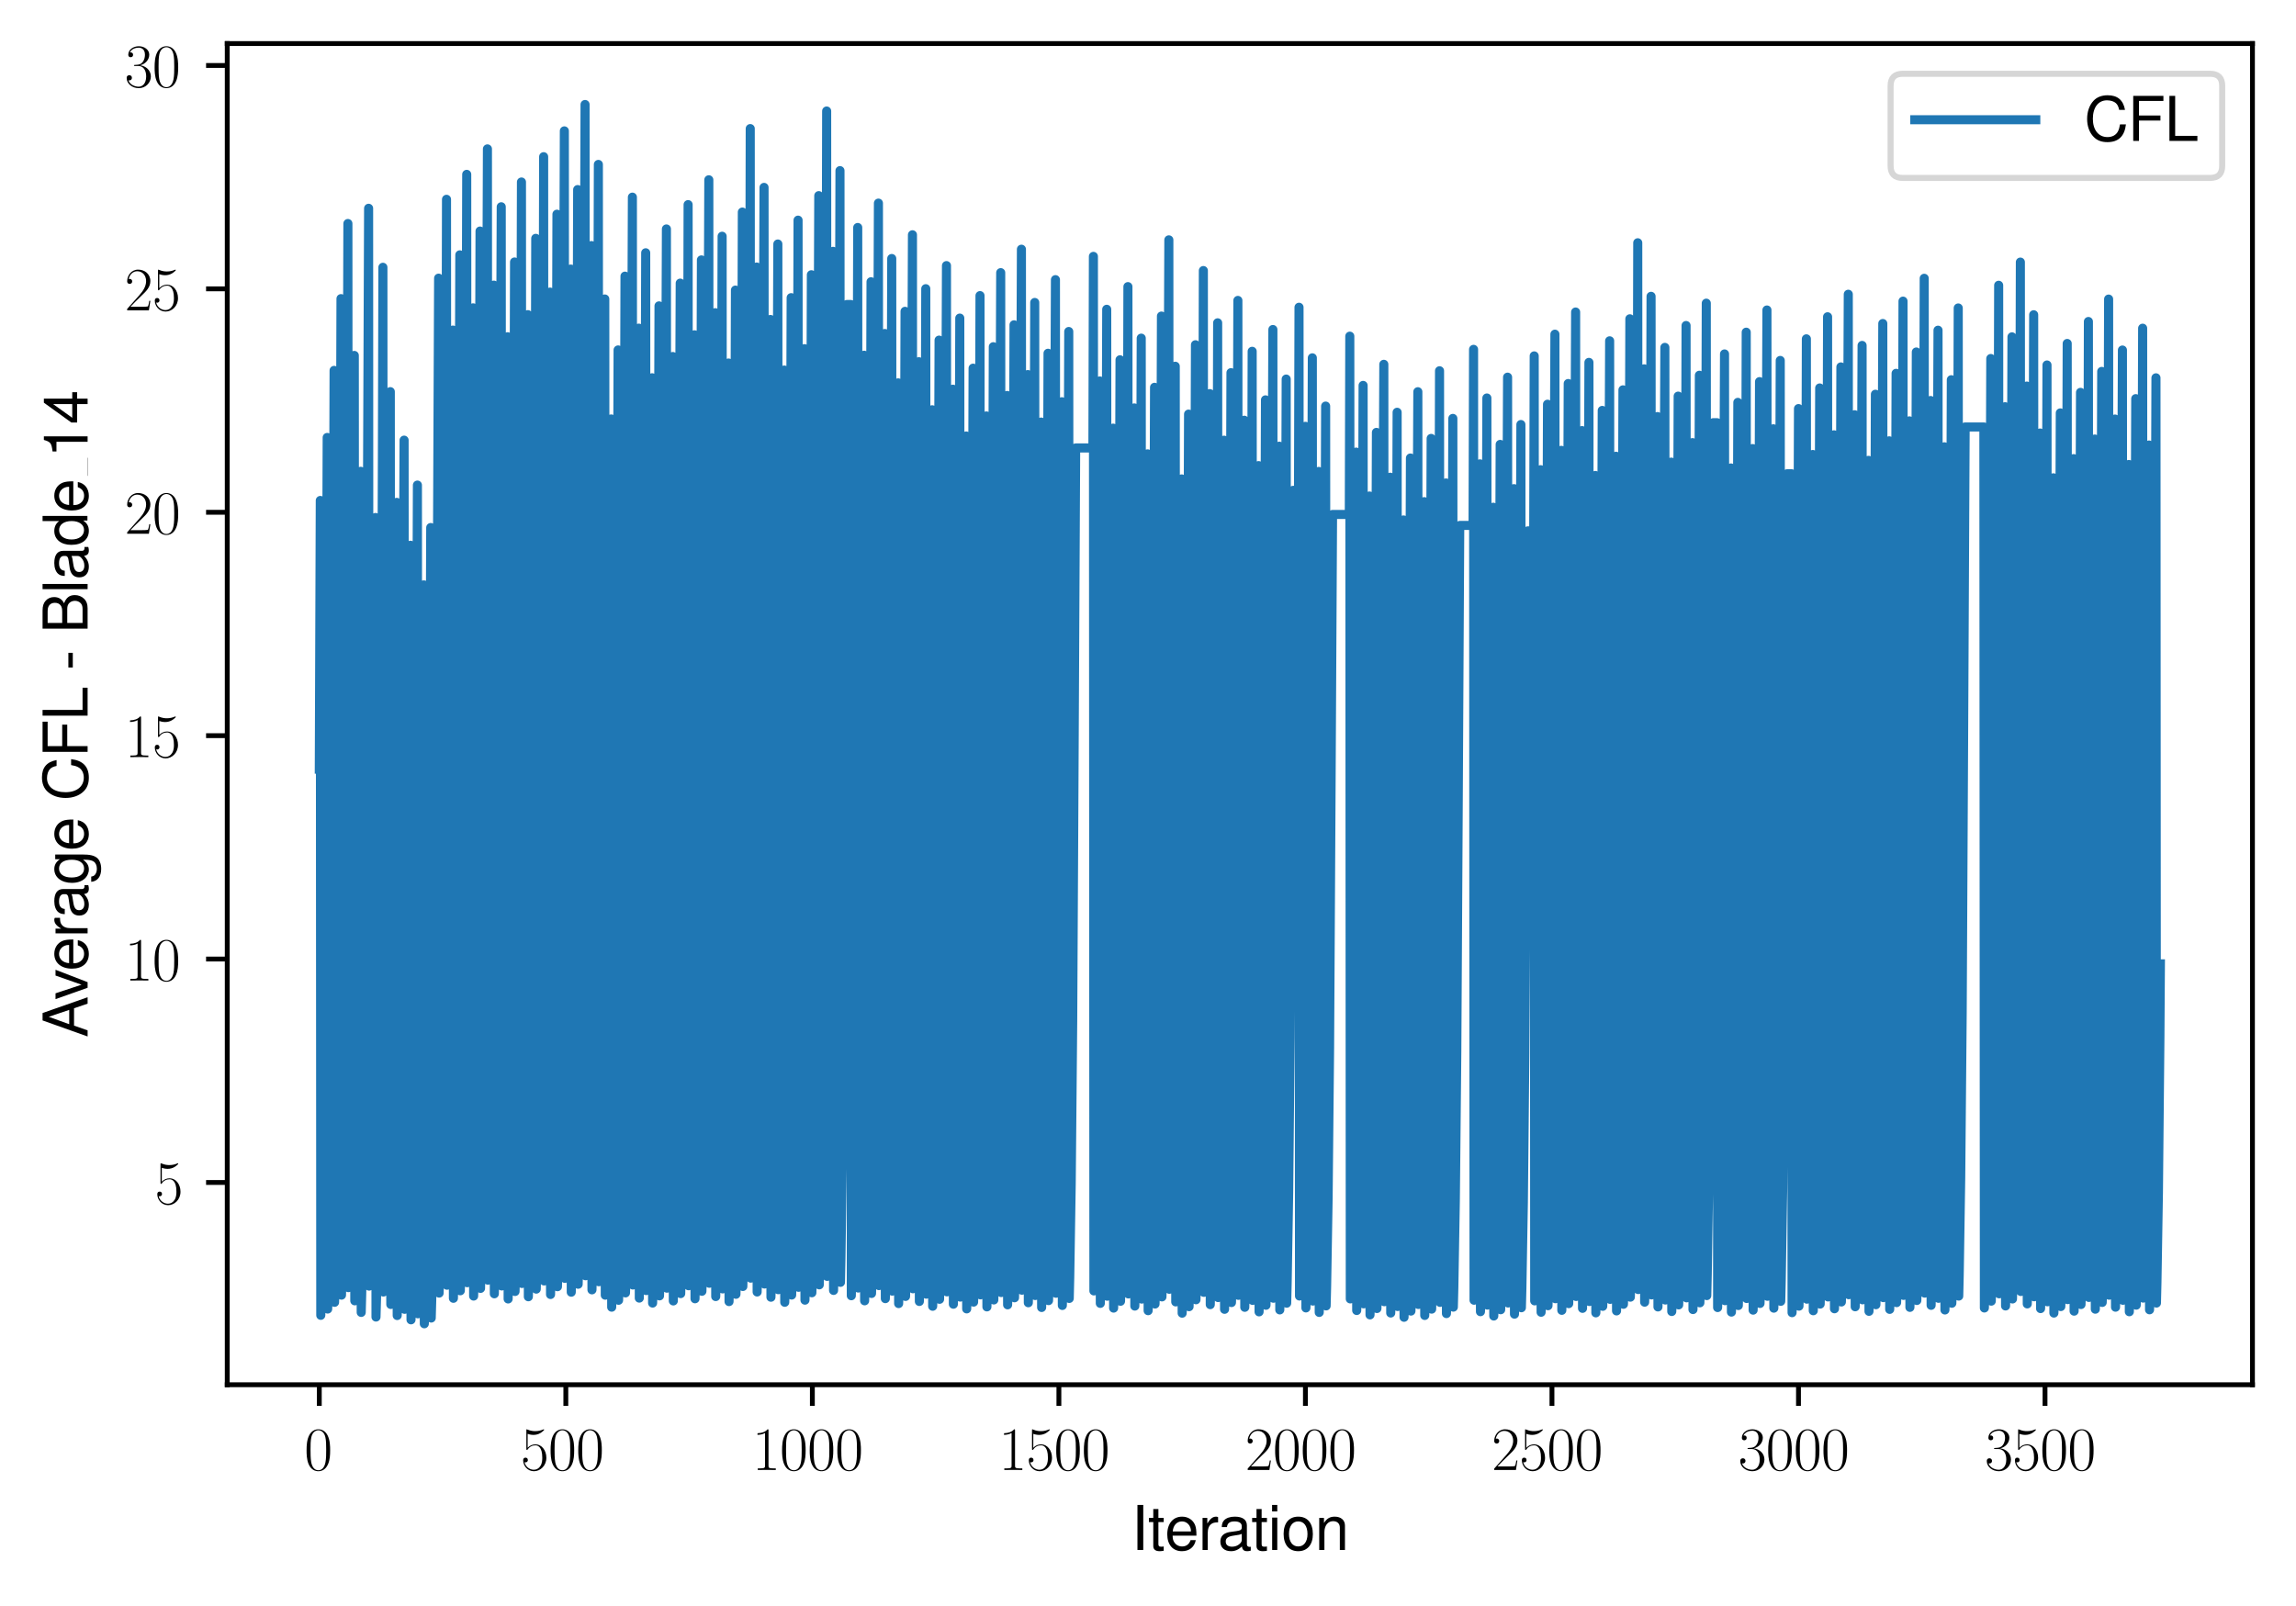 <?xml version="1.0" encoding="utf-8" standalone="no"?>
<!DOCTYPE svg PUBLIC "-//W3C//DTD SVG 1.1//EN"
  "http://www.w3.org/Graphics/SVG/1.1/DTD/svg11.dtd">
<svg xmlns:xlink="http://www.w3.org/1999/xlink" width="379.567pt" height="265.601pt" viewBox="0 0 379.567 265.601" xmlns="http://www.w3.org/2000/svg" version="1.1">
 <defs>
  <style type="text/css">*{stroke-linejoin: round; stroke-linecap: butt}</style>
 </defs>
 <g id="figure_1">
  <g id="patch_1">
   <path d="M 0 265.601 
L 379.567 265.601 
L 379.567 0 
L 0 0 
z
" style="fill: #ffffff"/>
  </g>
  <g id="axes_1">
   <g id="patch_2">
    <path d="M 37.567 228.96 
L 372.367 228.96 
L 372.367 7.2 
L 37.567 7.2 
z
" style="fill: #ffffff"/>
   </g>
   <g id="matplotlib.axis_1">
    <g id="xtick_1">
     <g id="line2d_1">
      <defs>
       <path id="mac9c55fefa" d="M 0 0 
L 0 3.5 
" style="stroke: #000000; stroke-width: 0.8"/>
      </defs>
      <g>
       <use xlink:href="#mac9c55fefa" x="52.786" y="228.96" style="stroke: #000000; stroke-width: 0.8"/>
      </g>
     </g>
     <g id="text_1">
      <!-- $\mathdefault{0}$ -->
      <g transform="translate(50.295 243.058) scale(0.1 -0.1)">
       <defs>
        <path id="CMR17-30" d="M 2688 2038 
C 2688 2430 2682 3099 2413 3613 
C 2176 4063 1798 4224 1466 4224 
C 1158 4224 768 4082 525 3620 
C 269 3137 243 2539 243 2038 
C 243 1671 250 1112 448 623 
C 723 -39 1216 -128 1466 -128 
C 1760 -128 2208 -7 2470 604 
C 2662 1048 2688 1568 2688 2038 
z
M 1466 -26 
C 1056 -26 813 328 723 816 
C 653 1196 653 1749 653 2109 
C 653 2604 653 3015 736 3407 
C 858 3954 1216 4121 1466 4121 
C 1728 4121 2067 3947 2189 3420 
C 2272 3054 2278 2623 2278 2109 
C 2278 1691 2278 1176 2202 797 
C 2067 96 1690 -26 1466 -26 
z
" transform="scale(0.016)"/>
       </defs>
       <use xlink:href="#CMR17-30" transform="scale(0.996)"/>
      </g>
     </g>
    </g>
    <g id="xtick_2">
     <g id="line2d_2">
      <g>
       <use xlink:href="#mac9c55fefa" x="93.541" y="228.96" style="stroke: #000000; stroke-width: 0.8"/>
      </g>
     </g>
     <g id="text_2">
      <!-- $\mathdefault{500}$ -->
      <g transform="translate(86.069 243.058) scale(0.1 -0.1)">
       <defs>
        <path id="CMR17-35" d="M 730 3750 
C 794 3724 1056 3641 1325 3641 
C 1920 3641 2246 3961 2432 4140 
C 2432 4191 2432 4224 2394 4224 
C 2387 4224 2374 4224 2323 4198 
C 2099 4102 1837 4032 1517 4032 
C 1325 4032 1037 4055 723 4191 
C 653 4224 640 4224 634 4224 
C 602 4224 595 4217 595 4090 
L 595 2231 
C 595 2113 595 2080 659 2080 
C 691 2080 704 2093 736 2139 
C 941 2435 1222 2560 1542 2560 
C 1766 2560 2246 2415 2246 1293 
C 2246 1087 2246 716 2054 422 
C 1894 159 1645 25 1370 25 
C 947 25 518 319 403 812 
C 429 806 480 793 506 793 
C 589 793 749 838 749 1036 
C 749 1209 627 1280 506 1280 
C 358 1280 262 1190 262 1011 
C 262 454 704 -128 1382 -128 
C 2042 -128 2669 441 2669 1267 
C 2669 2054 2170 2662 1549 2662 
C 1222 2662 947 2540 730 2304 
L 730 3750 
z
" transform="scale(0.016)"/>
       </defs>
       <use xlink:href="#CMR17-35" transform="scale(0.996)"/>
       <use xlink:href="#CMR17-30" transform="translate(45.69 0) scale(0.996)"/>
       <use xlink:href="#CMR17-30" transform="translate(91.381 0) scale(0.996)"/>
      </g>
     </g>
    </g>
    <g id="xtick_3">
     <g id="line2d_3">
      <g>
       <use xlink:href="#mac9c55fefa" x="134.297" y="228.96" style="stroke: #000000; stroke-width: 0.8"/>
      </g>
     </g>
     <g id="text_3">
      <!-- $\mathdefault{1000}$ -->
      <g transform="translate(124.334 243.058) scale(0.1 -0.1)">
       <defs>
        <path id="CMR17-31" d="M 1702 4083 
C 1702 4217 1696 4224 1606 4224 
C 1357 3927 979 3833 621 3820 
C 602 3820 570 3820 563 3808 
C 557 3795 557 3782 557 3648 
C 755 3648 1088 3686 1344 3839 
L 1344 467 
C 1344 243 1331 166 781 166 
L 589 166 
L 589 0 
C 896 6 1216 12 1523 12 
C 1830 12 2150 6 2458 0 
L 2458 166 
L 2266 166 
C 1715 166 1702 236 1702 467 
L 1702 4083 
z
" transform="scale(0.016)"/>
       </defs>
       <use xlink:href="#CMR17-31" transform="scale(0.996)"/>
       <use xlink:href="#CMR17-30" transform="translate(45.69 0) scale(0.996)"/>
       <use xlink:href="#CMR17-30" transform="translate(91.381 0) scale(0.996)"/>
       <use xlink:href="#CMR17-30" transform="translate(137.071 0) scale(0.996)"/>
      </g>
     </g>
    </g>
    <g id="xtick_4">
     <g id="line2d_4">
      <g>
       <use xlink:href="#mac9c55fefa" x="175.053" y="228.96" style="stroke: #000000; stroke-width: 0.8"/>
      </g>
     </g>
     <g id="text_4">
      <!-- $\mathdefault{1500}$ -->
      <g transform="translate(165.09 243.058) scale(0.1 -0.1)">
       <use xlink:href="#CMR17-31" transform="scale(0.996)"/>
       <use xlink:href="#CMR17-35" transform="translate(45.69 0) scale(0.996)"/>
       <use xlink:href="#CMR17-30" transform="translate(91.381 0) scale(0.996)"/>
       <use xlink:href="#CMR17-30" transform="translate(137.071 0) scale(0.996)"/>
      </g>
     </g>
    </g>
    <g id="xtick_5">
     <g id="line2d_5">
      <g>
       <use xlink:href="#mac9c55fefa" x="215.808" y="228.96" style="stroke: #000000; stroke-width: 0.8"/>
      </g>
     </g>
     <g id="text_5">
      <!-- $\mathdefault{2000}$ -->
      <g transform="translate(205.846 243.058) scale(0.1 -0.1)">
       <defs>
        <path id="CMR17-32" d="M 2669 990 
L 2554 990 
C 2490 537 2438 460 2413 422 
C 2381 371 1920 371 1830 371 
L 602 371 
C 832 620 1280 1073 1824 1596 
C 2214 1966 2669 2400 2669 3033 
C 2669 3788 2067 4224 1395 4224 
C 691 4224 262 3603 262 3027 
C 262 2777 448 2745 525 2745 
C 589 2745 781 2783 781 3007 
C 781 3206 614 3264 525 3264 
C 486 3264 448 3257 422 3244 
C 544 3788 915 4057 1306 4057 
C 1862 4057 2227 3616 2227 3033 
C 2227 2477 1901 1998 1536 1583 
L 262 147 
L 262 0 
L 2515 0 
L 2669 990 
z
" transform="scale(0.016)"/>
       </defs>
       <use xlink:href="#CMR17-32" transform="scale(0.996)"/>
       <use xlink:href="#CMR17-30" transform="translate(45.69 0) scale(0.996)"/>
       <use xlink:href="#CMR17-30" transform="translate(91.381 0) scale(0.996)"/>
       <use xlink:href="#CMR17-30" transform="translate(137.071 0) scale(0.996)"/>
      </g>
     </g>
    </g>
    <g id="xtick_6">
     <g id="line2d_6">
      <g>
       <use xlink:href="#mac9c55fefa" x="256.564" y="228.96" style="stroke: #000000; stroke-width: 0.8"/>
      </g>
     </g>
     <g id="text_6">
      <!-- $\mathdefault{2500}$ -->
      <g transform="translate(246.601 243.058) scale(0.1 -0.1)">
       <use xlink:href="#CMR17-32" transform="scale(0.996)"/>
       <use xlink:href="#CMR17-35" transform="translate(45.69 0) scale(0.996)"/>
       <use xlink:href="#CMR17-30" transform="translate(91.381 0) scale(0.996)"/>
       <use xlink:href="#CMR17-30" transform="translate(137.071 0) scale(0.996)"/>
      </g>
     </g>
    </g>
    <g id="xtick_7">
     <g id="line2d_7">
      <g>
       <use xlink:href="#mac9c55fefa" x="297.32" y="228.96" style="stroke: #000000; stroke-width: 0.8"/>
      </g>
     </g>
     <g id="text_7">
      <!-- $\mathdefault{3000}$ -->
      <g transform="translate(287.357 243.058) scale(0.1 -0.1)">
       <defs>
        <path id="CMR17-33" d="M 1414 2176 
C 1984 2176 2234 1673 2234 1094 
C 2234 322 1824 25 1453 25 
C 1114 25 563 193 390 691 
C 422 678 454 678 486 678 
C 640 678 755 780 755 947 
C 755 1132 614 1216 486 1216 
C 378 1216 211 1164 211 927 
C 211 335 787 -128 1466 -128 
C 2176 -128 2720 432 2720 1087 
C 2720 1718 2208 2176 1600 2246 
C 2086 2347 2554 2776 2554 3353 
C 2554 3856 2048 4224 1472 4224 
C 890 4224 378 3862 378 3347 
C 378 3123 544 3084 627 3084 
C 762 3084 877 3167 877 3334 
C 877 3500 762 3584 627 3584 
C 602 3584 570 3584 544 3571 
C 730 3999 1235 4076 1459 4076 
C 1683 4076 2106 3966 2106 3347 
C 2106 3167 2080 2851 1862 2574 
C 1670 2329 1453 2316 1242 2297 
C 1210 2297 1062 2284 1037 2284 
C 992 2278 966 2272 966 2227 
C 966 2182 973 2176 1101 2176 
L 1414 2176 
z
" transform="scale(0.016)"/>
       </defs>
       <use xlink:href="#CMR17-33" transform="scale(0.996)"/>
       <use xlink:href="#CMR17-30" transform="translate(45.69 0) scale(0.996)"/>
       <use xlink:href="#CMR17-30" transform="translate(91.381 0) scale(0.996)"/>
       <use xlink:href="#CMR17-30" transform="translate(137.071 0) scale(0.996)"/>
      </g>
     </g>
    </g>
    <g id="xtick_8">
     <g id="line2d_8">
      <g>
       <use xlink:href="#mac9c55fefa" x="338.075" y="228.96" style="stroke: #000000; stroke-width: 0.8"/>
      </g>
     </g>
     <g id="text_8">
      <!-- $\mathdefault{3500}$ -->
      <g transform="translate(328.113 243.058) scale(0.1 -0.1)">
       <use xlink:href="#CMR17-33" transform="scale(0.996)"/>
       <use xlink:href="#CMR17-35" transform="translate(45.69 0) scale(0.996)"/>
       <use xlink:href="#CMR17-30" transform="translate(91.381 0) scale(0.996)"/>
       <use xlink:href="#CMR17-30" transform="translate(137.071 0) scale(0.996)"/>
      </g>
     </g>
    </g>
    <g id="text_9">
     <!-- Iteration -->
     <g transform="translate(187.02 256.279) scale(0.1 -0.1)">
      <defs>
       <path id="NimbusSanL-Regu-49" d="M 1242 4672 
L 640 4672 
L 640 0 
L 1242 0 
L 1242 4672 
z
" transform="scale(0.016)"/>
       <path id="NimbusSanL-Regu-74" d="M 1626 3328 
L 1075 3328 
L 1075 4249 
L 544 4249 
L 544 3328 
L 90 3328 
L 90 2892 
L 544 2892 
L 544 402 
C 544 64 774 -128 1190 -128 
C 1318 -128 1446 -116 1626 -84 
L 1626 364 
C 1555 345 1472 339 1370 339 
C 1139 339 1075 402 1075 634 
L 1075 2892 
L 1626 2892 
L 1626 3328 
z
" transform="scale(0.016)"/>
       <path id="NimbusSanL-Regu-65" d="M 3283 1484 
C 3283 1998 3245 2311 3149 2565 
C 2931 3123 2419 3456 1792 3456 
C 858 3456 256 2734 256 1619 
C 256 545 838 -128 1779 -128 
C 2547 -128 3078 307 3213 1018 
L 2675 1018 
C 2528 588 2227 364 1798 364 
C 1459 364 1171 514 992 787 
C 864 974 819 1161 813 1484 
L 3283 1484 
z
M 826 1920 
C 870 2552 1248 2963 1786 2963 
C 2310 2963 2714 2519 2714 1959 
C 2714 1946 2714 1933 2707 1920 
L 826 1920 
z
" transform="scale(0.016)"/>
       <path id="NimbusSanL-Regu-72" d="M 442 3328 
L 442 0 
L 979 0 
L 979 1727 
C 979 2203 1101 2514 1357 2698 
C 1523 2819 1683 2857 2054 2863 
L 2054 3404 
C 1965 3449 1920 3456 1850 3456 
C 1504 3456 1242 3251 934 2750 
L 934 3328 
L 442 3328 
z
" transform="scale(0.016)"/>
       <path id="NimbusSanL-Regu-61" d="M 3424 332 
C 3366 320 3341 320 3309 320 
C 3123 320 3021 415 3021 581 
L 3021 2542 
C 3021 3135 2586 3456 1760 3456 
C 1274 3456 870 3315 646 3065 
C 493 2893 429 2702 416 2370 
L 954 2370 
C 998 2778 1242 2963 1741 2963 
C 2221 2963 2490 2784 2490 2466 
L 2490 2326 
C 2490 2103 2355 2007 1933 1956 
C 1178 1861 1062 1835 858 1753 
C 467 1593 269 1294 269 861 
C 269 256 691 -128 1370 -128 
C 1792 -128 2131 19 2509 364 
C 2547 25 2714 -128 3059 -128 
C 3168 -128 3251 -116 3424 -71 
L 3424 332 
z
M 2490 1071 
C 2490 893 2438 785 2278 638 
C 2061 441 1798 339 1485 339 
C 1069 339 826 536 826 874 
C 826 1224 1062 1402 1632 1485 
C 2195 1562 2310 1587 2490 1670 
L 2490 1071 
z
" transform="scale(0.016)"/>
       <path id="NimbusSanL-Regu-69" d="M 960 3358 
L 429 3358 
L 429 0 
L 960 0 
L 960 3358 
z
M 960 4672 
L 422 4672 
L 422 3999 
L 960 3999 
L 960 4672 
z
" transform="scale(0.016)"/>
       <path id="NimbusSanL-Regu-6f" d="M 1741 3456 
C 800 3456 230 2784 230 1663 
C 230 543 794 -128 1747 -128 
C 2688 -128 3264 543 3264 1638 
C 3264 2791 2707 3456 1741 3456 
z
M 1747 2963 
C 2349 2963 2707 2472 2707 1644 
C 2707 861 2336 364 1747 364 
C 1152 364 787 855 787 1663 
C 787 2466 1152 2963 1747 2963 
z
" transform="scale(0.016)"/>
       <path id="NimbusSanL-Regu-6e" d="M 448 3328 
L 448 0 
L 986 0 
L 986 1835 
C 986 2539 1344 2988 1894 2988 
C 2317 2988 2586 2732 2586 2328 
L 2586 0 
L 3117 0 
L 3117 2539 
C 3117 3097 2701 3456 2054 3456 
C 1555 3456 1235 3263 941 2796 
L 941 3328 
L 448 3328 
z
" transform="scale(0.016)"/>
      </defs>
      <use xlink:href="#NimbusSanL-Regu-49" transform="scale(0.996)"/>
      <use xlink:href="#NimbusSanL-Regu-74" transform="translate(27.695 0) scale(0.996)"/>
      <use xlink:href="#NimbusSanL-Regu-65" transform="translate(55.39 0) scale(0.996)"/>
      <use xlink:href="#NimbusSanL-Regu-72" transform="translate(110.782 0) scale(0.996)"/>
      <use xlink:href="#NimbusSanL-Regu-61" transform="translate(142.961 0) scale(0.996)"/>
      <use xlink:href="#NimbusSanL-Regu-74" transform="translate(198.353 0) scale(0.996)"/>
      <use xlink:href="#NimbusSanL-Regu-69" transform="translate(226.048 0) scale(0.996)"/>
      <use xlink:href="#NimbusSanL-Regu-6f" transform="translate(248.165 0) scale(0.996)"/>
      <use xlink:href="#NimbusSanL-Regu-6e" transform="translate(303.556 0) scale(0.996)"/>
     </g>
    </g>
   </g>
   <g id="matplotlib.axis_2">
    <g id="ytick_1">
     <g id="line2d_9">
      <defs>
       <path id="m642827c055" d="M 0 0 
L -3.5 0 
" style="stroke: #000000; stroke-width: 0.8"/>
      </defs>
      <g>
       <use xlink:href="#m642827c055" x="37.567" y="195.517" style="stroke: #000000; stroke-width: 0.8"/>
      </g>
     </g>
     <g id="text_10">
      <!-- $\mathdefault{5}$ -->
      <g transform="translate(25.586 199.066) scale(0.1 -0.1)">
       <use xlink:href="#CMR17-35" transform="scale(0.996)"/>
      </g>
     </g>
    </g>
    <g id="ytick_2">
     <g id="line2d_10">
      <g>
       <use xlink:href="#m642827c055" x="37.567" y="158.578" style="stroke: #000000; stroke-width: 0.8"/>
      </g>
     </g>
     <g id="text_11">
      <!-- $\mathdefault{10}$ -->
      <g transform="translate(20.605 162.127) scale(0.1 -0.1)">
       <use xlink:href="#CMR17-31" transform="scale(0.996)"/>
       <use xlink:href="#CMR17-30" transform="translate(45.69 0) scale(0.996)"/>
      </g>
     </g>
    </g>
    <g id="ytick_3">
     <g id="line2d_11">
      <g>
       <use xlink:href="#m642827c055" x="37.567" y="121.64" style="stroke: #000000; stroke-width: 0.8"/>
      </g>
     </g>
     <g id="text_12">
      <!-- $\mathdefault{15}$ -->
      <g transform="translate(20.605 125.189) scale(0.1 -0.1)">
       <use xlink:href="#CMR17-31" transform="scale(0.996)"/>
       <use xlink:href="#CMR17-35" transform="translate(45.69 0) scale(0.996)"/>
      </g>
     </g>
    </g>
    <g id="ytick_4">
     <g id="line2d_12">
      <g>
       <use xlink:href="#m642827c055" x="37.567" y="84.702" style="stroke: #000000; stroke-width: 0.8"/>
      </g>
     </g>
     <g id="text_13">
      <!-- $\mathdefault{20}$ -->
      <g transform="translate(20.605 88.251) scale(0.1 -0.1)">
       <use xlink:href="#CMR17-32" transform="scale(0.996)"/>
       <use xlink:href="#CMR17-30" transform="translate(45.69 0) scale(0.996)"/>
      </g>
     </g>
    </g>
    <g id="ytick_5">
     <g id="line2d_13">
      <g>
       <use xlink:href="#m642827c055" x="37.567" y="47.764" style="stroke: #000000; stroke-width: 0.8"/>
      </g>
     </g>
     <g id="text_14">
      <!-- $\mathdefault{25}$ -->
      <g transform="translate(20.605 51.313) scale(0.1 -0.1)">
       <use xlink:href="#CMR17-32" transform="scale(0.996)"/>
       <use xlink:href="#CMR17-35" transform="translate(45.69 0) scale(0.996)"/>
      </g>
     </g>
    </g>
    <g id="ytick_6">
     <g id="line2d_14">
      <g>
       <use xlink:href="#m642827c055" x="37.567" y="10.825" style="stroke: #000000; stroke-width: 0.8"/>
      </g>
     </g>
     <g id="text_15">
      <!-- $\mathdefault{30}$ -->
      <g transform="translate(20.605 14.375) scale(0.1 -0.1)">
       <use xlink:href="#CMR17-33" transform="scale(0.996)"/>
       <use xlink:href="#CMR17-30" transform="translate(45.69 0) scale(0.996)"/>
      </g>
     </g>
    </g>
    <g id="text_16">
     <!-- Average CFL - Blade_14 -->
     <g transform="translate(14.483 171.549) rotate(-90) scale(0.1 -0.1)">
      <defs>
       <path id="NimbusSanL-Regu-41" d="M 3034 1408 
L 3514 0 
L 4179 0 
L 2541 4672 
L 1773 4672 
L 109 0 
L 742 0 
L 1235 1408 
L 3034 1408 
z
M 2867 1907 
L 1382 1907 
L 2150 4032 
L 2867 1907 
z
" transform="scale(0.016)"/>
       <path id="NimbusSanL-Regu-76" d="M 1824 0 
L 3110 3328 
L 2509 3328 
L 1562 629 
L 666 3328 
L 64 3328 
L 1242 0 
L 1824 0 
z
" transform="scale(0.016)"/>
       <path id="NimbusSanL-Regu-67" d="M 2637 3359 
L 2637 2873 
C 2368 3270 2042 3456 1613 3456 
C 762 3456 186 2714 186 1632 
C 186 1084 333 638 608 320 
C 858 38 1216 -128 1568 -128 
C 1990 -128 2285 51 2586 473 
L 2586 300 
C 2586 -155 2528 -441 2394 -634 
C 2253 -841 1978 -960 1651 -960 
C 1408 -960 1190 -894 1043 -774 
C 922 -674 870 -581 838 -375 
L 294 -375 
C 352 -1031 845 -1408 1632 -1408 
C 2131 -1408 2560 -1248 2778 -980 
C 3034 -661 3130 -222 3130 568 
L 3130 3359 
L 2637 3359 
z
M 1670 2963 
C 2246 2963 2586 2479 2586 1644 
C 2586 848 2240 364 1677 364 
C 1094 364 742 855 742 1663 
C 742 2466 1101 2963 1670 2963 
z
" transform="scale(0.016)"/>
       <path id="NimbusSanL-Regu-43" d="M 4237 3219 
C 4051 4236 3462 4736 2438 4736 
C 1811 4736 1306 4537 960 4154 
C 538 3696 307 3035 307 2284 
C 307 1522 544 867 986 415 
C 1344 44 1805 -128 2413 -128 
C 3552 -128 4192 485 4333 1712 
L 3718 1712 
C 3667 1394 3603 1178 3507 994 
C 3315 612 2918 396 2419 396 
C 1491 396 902 1134 902 2291 
C 902 3480 1466 4211 2368 4211 
C 2746 4211 3098 4096 3290 3918 
C 3462 3759 3558 3562 3629 3219 
L 4237 3219 
z
" transform="scale(0.016)"/>
       <path id="NimbusSanL-Regu-46" d="M 1171 2112 
L 3398 2112 
L 3398 2636 
L 1171 2636 
L 1171 4147 
L 3706 4147 
L 3706 4672 
L 576 4672 
L 576 0 
L 1171 0 
L 1171 2112 
z
" transform="scale(0.016)"/>
       <path id="NimbusSanL-Regu-4c" d="M 1107 4672 
L 512 4672 
L 512 0 
L 3411 0 
L 3411 524 
L 1107 524 
L 1107 4672 
z
" transform="scale(0.016)"/>
       <path id="NimbusSanL-Regu-2d" d="M 1818 1996 
L 294 1996 
L 294 1536 
L 1818 1536 
L 1818 1996 
z
" transform="scale(0.016)"/>
       <path id="NimbusSanL-Regu-42" d="M 506 0 
L 2611 0 
C 3053 0 3379 121 3629 390 
C 3859 632 3987 961 3987 1321 
C 3987 1878 3731 2214 3136 2444 
C 3558 2643 3782 2994 3782 3476 
C 3782 3821 3654 4127 3411 4345 
C 3168 4569 2848 4672 2400 4672 
L 506 4672 
L 506 0 
z
M 1101 2636 
L 1101 4147 
L 2253 4147 
C 2586 4147 2771 4101 2931 3977 
C 3098 3847 3187 3652 3187 3391 
C 3187 3138 3098 2936 2931 2806 
C 2771 2682 2586 2636 2253 2636 
L 1101 2636 
z
M 1101 524 
L 1101 2112 
L 2554 2112 
C 2842 2112 3034 2042 3174 1890 
C 3315 1745 3392 1542 3392 1315 
C 3392 1093 3315 891 3174 746 
C 3034 594 2842 524 2554 524 
L 1101 524 
z
" transform="scale(0.016)"/>
       <path id="NimbusSanL-Regu-6c" d="M 973 4672 
L 435 4672 
L 435 0 
L 973 0 
L 973 4672 
z
" transform="scale(0.016)"/>
       <path id="NimbusSanL-Regu-64" d="M 3168 4672 
L 2637 4672 
L 2637 2937 
C 2413 3276 2054 3456 1606 3456 
C 736 3456 166 2759 166 1695 
C 166 568 723 -128 1626 -128 
C 2086 -128 2406 44 2694 460 
L 2694 19 
L 3168 19 
L 3168 4672 
z
M 1696 2956 
C 2272 2956 2637 2447 2637 1651 
C 2637 880 2266 371 1702 371 
C 1114 371 723 887 723 1663 
C 723 2440 1114 2956 1696 2956 
z
" transform="scale(0.016)"/>
       <path id="NimbusSanL-Regu-31" d="M 1658 3232 
L 1658 0 
L 2221 0 
L 2221 4537 
L 1850 4537 
C 1651 3840 1523 3744 653 3635 
L 653 3232 
L 1658 3232 
z
" transform="scale(0.016)"/>
       <path id="NimbusSanL-Regu-34" d="M 2093 1088 
L 2093 0 
L 2656 0 
L 2656 1088 
L 3328 1088 
L 3328 1593 
L 2656 1593 
L 2656 4537 
L 2240 4537 
L 179 1683 
L 179 1088 
L 2093 1088 
z
M 2093 1593 
L 672 1593 
L 2093 3577 
L 2093 1593 
z
" transform="scale(0.016)"/>
      </defs>
      <use xlink:href="#NimbusSanL-Regu-41" transform="scale(0.996)"/>
      <use xlink:href="#NimbusSanL-Regu-76" transform="translate(62.466 0) scale(0.996)"/>
      <use xlink:href="#NimbusSanL-Regu-65" transform="translate(109.788 0) scale(0.996)"/>
      <use xlink:href="#NimbusSanL-Regu-72" transform="translate(165.18 0) scale(0.996)"/>
      <use xlink:href="#NimbusSanL-Regu-61" transform="translate(197.359 0) scale(0.996)"/>
      <use xlink:href="#NimbusSanL-Regu-67" transform="translate(252.751 0) scale(0.996)"/>
      <use xlink:href="#NimbusSanL-Regu-65" transform="translate(308.143 0) scale(0.996)"/>
      <use xlink:href="#NimbusSanL-Regu-43" transform="translate(391.229 0) scale(0.996)"/>
      <use xlink:href="#NimbusSanL-Regu-46" transform="translate(463.159 0) scale(0.996)"/>
      <use xlink:href="#NimbusSanL-Regu-4c" transform="translate(524.031 0) scale(0.996)"/>
      <use xlink:href="#NimbusSanL-Regu-2d" transform="translate(607.118 0) scale(0.996)"/>
      <use xlink:href="#NimbusSanL-Regu-42" transform="translate(667.988 0) scale(0.996)"/>
      <use xlink:href="#NimbusSanL-Regu-6c" transform="translate(734.438 0) scale(0.996)"/>
      <use xlink:href="#NimbusSanL-Regu-61" transform="translate(756.555 0) scale(0.996)"/>
      <use xlink:href="#NimbusSanL-Regu-64" transform="translate(811.947 0) scale(0.996)"/>
      <use xlink:href="#NimbusSanL-Regu-65" transform="translate(867.339 0) scale(0.996)"/>
      <use xlink:href="#NimbusSanL-Regu-31" transform="translate(958.596 0) scale(0.996)"/>
      <use xlink:href="#NimbusSanL-Regu-34" transform="translate(1013.987 0) scale(0.996)"/>
      <path d="M 928.708 0 
L 958.596 0 
L 958.596 0.399 
L 928.708 0.399 
L 928.708 0 
z
"/>
     </g>
    </g>
   </g>
   <g id="line2d_15">
    <path d="M 52.786 127.185 
L 52.949 82.748 
L 53.03 217.484 
L 53.112 214.49 
L 53.356 201.412 
L 53.601 178.812 
L 53.845 139.76 
L 54.09 72.332 
L 54.171 216.443 
L 54.253 213.24 
L 54.497 199.252 
L 54.742 175.08 
L 54.986 133.311 
L 55.231 61.242 
L 55.312 215.333 
L 55.394 211.909 
L 55.638 196.952 
L 55.883 171.106 
L 56.127 126.445 
L 56.372 49.377 
L 56.454 214.147 
L 56.535 210.485 
L 56.78 194.492 
L 57.024 166.855 
L 57.269 119.098 
L 57.513 36.956 
L 57.595 212.905 
L 57.676 208.995 
L 57.921 191.916 
L 58.165 162.407 
L 58.491 87.455 
L 58.573 58.767 
L 58.654 215.086 
L 58.736 211.612 
L 58.98 196.439 
L 59.225 170.232 
L 59.551 103.592 
L 59.632 77.93 
L 59.714 217.002 
L 59.796 213.912 
L 60.04 200.412 
L 60.285 177.087 
L 60.611 117.736 
L 60.937 34.438 
L 61.018 212.653 
L 61.1 208.693 
L 61.344 191.394 
L 61.67 147.357 
L 62.078 85.564 
L 62.159 217.766 
L 62.241 214.828 
L 62.485 201.996 
L 62.73 179.828 
L 62.974 141.577 
L 63.219 75.533 
L 63.3 44.194 
L 63.382 213.629 
L 63.464 209.863 
L 63.708 193.417 
L 63.953 165.004 
L 64.197 115.944 
L 64.36 92.667 
L 64.442 92.667 
L 64.523 64.755 
L 64.605 215.685 
L 64.686 212.331 
L 64.931 197.681 
L 65.175 172.376 
L 65.42 128.678 
L 65.583 83.064 
L 65.664 217.516 
L 65.746 214.528 
L 65.99 201.477 
L 66.235 178.932 
L 66.479 140 
L 66.805 72.777 
L 66.887 216.487 
L 66.969 213.293 
L 67.213 199.344 
L 67.458 175.247 
L 67.702 133.625 
L 67.865 90.156 
L 67.947 218.225 
L 68.028 215.379 
L 68.273 202.948 
L 68.517 181.467 
L 68.762 144.347 
L 69.006 80.205 
L 69.088 217.23 
L 69.169 214.185 
L 69.414 200.884 
L 69.658 177.901 
L 69.903 138.186 
L 70.066 96.707 
L 70.147 218.88 
L 70.229 216.165 
L 70.474 204.306 
L 70.718 183.814 
L 70.963 148.403 
L 71.207 87.224 
L 71.289 217.932 
L 71.37 215.027 
L 71.615 202.34 
L 71.859 180.416 
L 72.104 142.532 
L 72.511 45.991 
L 72.593 213.808 
L 72.674 210.079 
L 72.919 193.79 
L 73.163 165.641 
L 73.408 117.001 
L 73.652 66.202 
L 73.734 66.202 
L 73.815 32.953 
L 73.897 212.505 
L 73.978 208.515 
L 74.223 191.086 
L 74.468 160.97 
L 74.712 108.929 
L 74.875 54.577 
L 74.957 214.667 
L 75.038 211.109 
L 75.283 195.57 
L 75.527 168.718 
L 75.772 122.318 
L 76.016 42.138 
L 76.098 213.423 
L 76.179 209.617 
L 76.424 192.991 
L 76.668 164.261 
L 76.913 114.616 
L 77.157 28.829 
L 77.239 212.092 
L 77.32 208.02 
L 77.565 190.231 
L 77.81 159.492 
L 78.054 106.375 
L 78.217 50.9 
L 78.299 214.299 
L 78.38 210.668 
L 78.625 194.807 
L 78.869 167.4 
L 79.114 120.041 
L 79.358 38.203 
L 79.44 213.03 
L 79.521 209.145 
L 79.766 192.175 
L 80.01 162.851 
L 80.255 112.179 
L 80.581 24.619 
L 80.662 211.671 
L 80.744 207.514 
L 80.988 189.358 
L 81.233 157.983 
L 81.478 103.768 
L 81.641 47.146 
L 81.722 213.924 
L 81.804 210.218 
L 82.048 194.029 
L 82.293 166.055 
L 82.537 117.716 
L 82.863 34.189 
L 82.945 212.628 
L 83.026 208.663 
L 83.271 191.342 
L 83.515 161.413 
L 83.76 109.694 
L 83.923 55.681 
L 84.004 214.777 
L 84.086 211.242 
L 84.33 195.799 
L 84.575 169.113 
L 84.82 123.001 
L 85.064 43.319 
L 85.146 213.541 
L 85.227 209.758 
L 85.472 193.236 
L 85.716 164.684 
L 85.961 115.347 
L 86.205 30.093 
L 86.287 212.219 
L 86.368 208.171 
L 86.613 190.493 
L 86.857 159.945 
L 87.102 107.157 
L 87.265 52.027 
L 87.346 214.412 
L 87.428 210.803 
L 87.672 195.041 
L 87.917 167.804 
L 88.161 120.738 
L 88.406 71.583 
L 88.488 71.583 
L 88.569 39.409 
L 88.651 213.15 
L 88.732 209.289 
L 88.977 192.425 
L 89.221 163.283 
L 89.466 112.926 
L 89.71 60.333 
L 89.792 60.333 
L 89.873 25.909 
L 89.955 211.8 
L 90.036 207.669 
L 90.281 189.625 
L 90.525 158.446 
L 90.77 104.567 
L 90.933 48.296 
L 91.014 214.039 
L 91.096 210.356 
L 91.34 194.268 
L 91.585 166.467 
L 91.829 118.429 
L 92.074 35.418 
L 92.156 212.751 
L 92.237 208.81 
L 92.482 191.597 
L 92.726 161.853 
L 92.971 110.455 
L 93.297 21.639 
L 93.378 211.373 
L 93.46 207.157 
L 93.704 188.74 
L 93.949 156.916 
L 94.193 101.923 
L 94.356 44.489 
L 94.438 213.658 
L 94.519 209.899 
L 94.764 193.478 
L 95.008 165.103 
L 95.253 116.071 
L 95.498 31.344 
L 95.579 212.344 
L 95.661 208.321 
L 95.905 190.752 
L 96.15 160.393 
L 96.394 107.932 
L 96.72 17.28 
L 96.802 210.937 
L 96.883 206.634 
L 97.128 187.836 
L 97.372 155.354 
L 97.617 99.224 
L 97.78 40.603 
L 97.861 213.27 
L 97.943 209.433 
L 98.187 192.672 
L 98.432 163.711 
L 98.676 113.665 
L 98.921 27.186 
L 99.002 211.928 
L 99.084 207.823 
L 99.329 189.89 
L 99.573 158.903 
L 99.818 105.358 
L 99.981 49.435 
L 100.062 214.153 
L 100.144 210.492 
L 100.388 194.504 
L 100.633 166.876 
L 100.877 119.134 
L 101.04 69.273 
L 101.122 216.137 
L 101.203 212.873 
L 101.448 198.617 
L 101.692 173.984 
L 101.937 131.417 
L 102.181 57.861 
L 102.263 214.995 
L 102.344 211.504 
L 102.589 196.251 
L 102.834 169.895 
L 103.078 124.351 
L 103.323 45.659 
L 103.404 213.775 
L 103.486 210.039 
L 103.73 193.721 
L 103.975 165.522 
L 104.219 116.796 
L 104.545 32.596 
L 104.627 212.469 
L 104.708 208.472 
L 104.953 191.012 
L 105.197 160.842 
L 105.442 108.707 
L 105.605 54.258 
L 105.686 214.635 
L 105.768 211.071 
L 106.012 195.504 
L 106.257 168.604 
L 106.502 122.12 
L 106.746 41.797 
L 106.828 213.389 
L 106.909 209.576 
L 107.154 192.92 
L 107.398 164.139 
L 107.643 114.404 
L 107.806 62.462 
L 107.887 215.456 
L 107.969 212.056 
L 108.213 197.205 
L 108.458 171.543 
L 108.702 127.2 
L 108.947 50.574 
L 109.028 214.267 
L 109.11 210.629 
L 109.354 194.74 
L 109.599 167.284 
L 109.844 119.839 
L 110.17 37.855 
L 110.251 212.995 
L 110.333 209.103 
L 110.577 192.103 
L 110.822 162.726 
L 111.066 111.964 
L 111.229 58.948 
L 111.311 215.104 
L 111.392 211.634 
L 111.637 196.476 
L 111.881 170.284 
L 112.126 125.024 
L 112.452 46.814 
L 112.533 213.891 
L 112.615 210.178 
L 112.859 193.96 
L 113.104 165.936 
L 113.349 117.511 
L 113.593 66.936 
L 113.675 66.936 
L 113.756 33.832 
L 113.838 212.592 
L 113.919 208.62 
L 114.164 191.268 
L 114.408 161.285 
L 114.653 109.473 
L 114.816 55.36 
L 114.897 214.745 
L 114.979 211.203 
L 115.223 195.732 
L 115.468 168.999 
L 115.712 122.803 
L 115.957 42.976 
L 116.038 213.507 
L 116.12 209.717 
L 116.364 193.164 
L 116.609 164.561 
L 116.854 115.134 
L 117.18 29.726 
L 117.261 212.182 
L 117.343 208.127 
L 117.587 190.417 
L 117.832 159.813 
L 118.076 106.931 
L 118.239 51.7 
L 118.321 214.379 
L 118.402 210.764 
L 118.647 194.973 
L 118.891 167.687 
L 119.136 120.536 
L 119.38 39.062 
L 119.462 213.115 
L 119.543 209.248 
L 119.788 192.353 
L 120.032 163.159 
L 120.277 112.711 
L 120.44 60.024 
L 120.522 215.212 
L 120.603 211.763 
L 120.848 196.699 
L 121.092 170.67 
L 121.337 125.69 
L 121.581 47.965 
L 121.663 214.006 
L 121.744 210.316 
L 121.989 194.199 
L 122.233 166.349 
L 122.478 118.224 
L 122.722 35.064 
L 122.804 212.716 
L 122.885 208.768 
L 123.13 191.524 
L 123.374 161.726 
L 123.619 110.235 
L 123.863 56.459 
L 123.945 56.459 
L 124.027 21.26 
L 124.108 211.335 
L 124.19 207.111 
L 124.434 188.661 
L 124.679 156.78 
L 124.923 101.688 
L 125.086 44.151 
L 125.168 213.624 
L 125.249 209.858 
L 125.494 193.408 
L 125.738 164.982 
L 125.983 115.862 
L 126.309 30.983 
L 126.39 212.308 
L 126.472 208.278 
L 126.716 190.678 
L 126.961 160.264 
L 127.205 107.709 
L 127.368 52.822 
L 127.45 214.491 
L 127.531 210.899 
L 127.776 195.206 
L 128.021 168.089 
L 128.265 121.231 
L 128.591 40.345 
L 128.673 213.244 
L 128.754 209.402 
L 128.999 192.619 
L 129.243 163.618 
L 129.488 113.505 
L 129.651 61.185 
L 129.732 215.328 
L 129.814 211.902 
L 130.058 196.94 
L 130.303 171.086 
L 130.547 126.409 
L 130.792 49.216 
L 130.873 214.131 
L 130.955 210.466 
L 131.2 194.458 
L 131.444 166.797 
L 131.689 118.998 
L 131.933 36.401 
L 132.015 212.849 
L 132.096 208.928 
L 132.341 191.801 
L 132.585 162.205 
L 132.83 111.064 
L 132.993 57.651 
L 133.074 214.974 
L 133.156 211.478 
L 133.4 196.208 
L 133.645 169.82 
L 133.889 124.221 
L 134.134 45.427 
L 134.215 213.752 
L 134.297 210.011 
L 134.541 193.673 
L 134.786 165.439 
L 135.031 116.652 
L 135.357 32.348 
L 135.438 212.444 
L 135.52 208.442 
L 135.764 190.961 
L 136.009 160.753 
L 136.253 108.554 
L 136.498 54.037 
L 136.579 54.037 
L 136.661 18.354 
L 136.742 211.045 
L 136.824 206.763 
L 137.068 188.059 
L 137.313 155.739 
L 137.557 99.889 
L 137.72 41.56 
L 137.802 213.365 
L 137.883 209.547 
L 138.128 192.871 
L 138.373 164.054 
L 138.617 114.258 
L 138.862 28.211 
L 138.943 212.03 
L 139.025 207.945 
L 139.269 190.103 
L 139.514 159.27 
L 139.758 105.992 
L 140.003 50.349 
L 140.655 50.349 
L 140.736 214.244 
L 140.818 210.602 
L 141.062 194.693 
L 141.307 167.203 
L 141.551 119.7 
L 141.796 37.614 
L 141.878 212.971 
L 141.959 209.074 
L 142.204 192.053 
L 142.448 162.64 
L 142.693 111.814 
L 142.856 58.733 
L 142.937 215.083 
L 143.019 211.608 
L 143.263 196.432 
L 143.508 170.207 
L 143.752 124.891 
L 143.997 46.584 
L 144.078 213.868 
L 144.16 210.15 
L 144.404 193.913 
L 144.649 165.854 
L 144.893 117.368 
L 145.219 33.585 
L 145.301 212.568 
L 145.382 208.59 
L 145.627 191.217 
L 145.872 161.196 
L 146.116 109.32 
L 146.279 55.141 
L 146.361 214.723 
L 146.442 211.177 
L 146.687 195.687 
L 146.931 168.92 
L 147.176 122.667 
L 147.42 42.741 
L 147.502 213.483 
L 147.583 209.689 
L 147.828 193.116 
L 148.072 164.477 
L 148.317 114.989 
L 148.48 63.304 
L 148.561 215.54 
L 148.643 212.157 
L 148.887 197.38 
L 149.132 171.845 
L 149.377 127.721 
L 149.621 51.475 
L 149.703 214.357 
L 149.784 210.737 
L 150.029 194.927 
L 150.273 167.606 
L 150.518 120.397 
L 150.844 38.819 
L 150.925 213.091 
L 151.007 209.218 
L 151.251 192.302 
L 151.496 163.071 
L 151.74 112.56 
L 151.903 59.807 
L 151.985 215.19 
L 152.066 211.737 
L 152.311 196.654 
L 152.556 170.592 
L 152.8 125.556 
L 153.045 47.733 
L 153.126 213.983 
L 153.208 210.288 
L 153.452 194.151 
L 153.697 166.266 
L 153.941 118.08 
L 154.104 67.755 
L 154.186 215.985 
L 154.267 212.691 
L 154.512 198.303 
L 154.756 173.44 
L 155.001 130.477 
L 155.245 56.237 
L 155.327 214.833 
L 155.408 211.309 
L 155.653 195.914 
L 155.897 169.313 
L 156.142 123.346 
L 156.468 43.914 
L 156.55 213.601 
L 156.631 209.83 
L 156.876 193.359 
L 157.12 164.897 
L 157.365 115.715 
L 157.528 64.35 
L 157.609 215.644 
L 157.691 212.282 
L 157.935 197.597 
L 158.18 172.22 
L 158.424 128.369 
L 158.669 52.594 
L 158.75 214.469 
L 158.832 210.871 
L 159.076 195.159 
L 159.321 168.007 
L 159.565 121.09 
L 159.729 72.089 
L 159.81 216.418 
L 159.892 213.211 
L 160.136 199.201 
L 160.381 174.993 
L 160.625 133.161 
L 160.87 60.875 
L 160.951 215.297 
L 161.033 211.865 
L 161.277 196.876 
L 161.522 170.974 
L 161.766 126.217 
L 162.011 48.876 
L 162.092 214.097 
L 162.174 210.425 
L 162.418 194.388 
L 162.663 166.675 
L 162.907 118.787 
L 163.07 68.774 
L 163.152 216.087 
L 163.233 212.813 
L 163.478 198.514 
L 163.723 173.805 
L 163.967 131.108 
L 164.212 57.327 
L 164.293 214.942 
L 164.375 211.439 
L 164.619 196.14 
L 164.864 169.703 
L 165.108 124.02 
L 165.434 45.08 
L 165.516 213.717 
L 165.597 209.97 
L 165.842 193.601 
L 166.086 165.315 
L 166.331 116.437 
L 166.494 65.39 
L 166.575 215.748 
L 166.657 212.407 
L 166.902 197.812 
L 167.146 172.592 
L 167.391 129.012 
L 167.635 53.706 
L 167.717 214.58 
L 167.798 211.005 
L 168.043 195.39 
L 168.287 168.406 
L 168.532 121.779 
L 168.858 41.206 
L 168.939 213.33 
L 169.021 209.505 
L 169.265 192.797 
L 169.51 163.927 
L 169.754 114.039 
L 169.917 61.936 
L 169.999 215.403 
L 170.08 211.992 
L 170.325 197.096 
L 170.57 171.355 
L 170.814 126.874 
L 171.059 50.011 
L 171.14 214.21 
L 171.222 210.561 
L 171.466 194.623 
L 171.711 167.082 
L 171.955 119.49 
L 172.118 69.786 
L 172.2 216.188 
L 172.281 212.935 
L 172.526 198.724 
L 172.77 174.168 
L 173.015 131.735 
L 173.259 58.41 
L 173.341 215.05 
L 173.422 211.569 
L 173.667 196.365 
L 173.911 170.091 
L 174.156 124.691 
L 174.482 46.239 
L 174.564 213.833 
L 174.645 210.109 
L 174.89 193.841 
L 175.134 165.73 
L 175.379 117.155 
L 175.542 66.423 
L 175.623 215.852 
L 175.705 212.531 
L 175.949 198.026 
L 176.194 172.963 
L 176.438 129.652 
L 176.683 54.812 
L 176.764 214.69 
L 176.846 211.138 
L 177.09 195.619 
L 177.335 168.802 
L 177.58 122.463 
L 177.824 74.067 
L 180.677 74.067 
L 180.758 42.389 
L 180.84 213.448 
L 180.921 209.647 
L 181.166 193.043 
L 181.411 164.351 
L 181.655 114.771 
L 181.818 62.99 
L 181.9 215.508 
L 181.981 212.119 
L 182.226 197.315 
L 182.47 171.733 
L 182.715 127.527 
L 182.959 51.139 
L 183.041 214.323 
L 183.122 210.697 
L 183.367 194.857 
L 183.611 167.486 
L 183.856 120.189 
L 184.019 70.792 
L 184.1 216.288 
L 184.182 213.055 
L 184.426 198.932 
L 184.671 174.528 
L 184.916 132.357 
L 185.16 59.487 
L 185.242 215.158 
L 185.323 211.699 
L 185.568 196.588 
L 185.812 170.477 
L 186.057 125.357 
L 186.301 78.235 
L 186.383 78.235 
L 186.464 47.391 
L 186.546 213.948 
L 186.627 210.247 
L 186.872 194.08 
L 187.116 166.143 
L 187.361 117.868 
L 187.524 67.45 
L 187.605 215.954 
L 187.687 212.654 
L 187.931 198.239 
L 188.176 173.33 
L 188.421 130.288 
L 188.665 55.911 
L 188.747 214.8 
L 188.828 211.269 
L 189.073 195.847 
L 189.317 169.196 
L 189.562 123.143 
L 189.725 75.046 
L 189.806 216.714 
L 189.888 213.566 
L 190.132 199.815 
L 190.377 176.052 
L 190.621 134.991 
L 190.866 64.038 
L 190.947 215.613 
L 191.029 212.245 
L 191.273 197.532 
L 191.518 172.108 
L 191.762 128.176 
L 192.007 52.261 
L 192.089 214.435 
L 192.17 210.831 
L 192.415 195.09 
L 192.659 167.888 
L 192.904 120.883 
L 193.23 39.659 
L 193.311 213.175 
L 193.393 209.319 
L 193.637 192.477 
L 193.882 163.373 
L 194.126 113.081 
L 194.289 60.556 
L 194.371 215.265 
L 194.452 211.827 
L 194.697 196.81 
L 194.941 170.86 
L 195.186 126.02 
L 195.349 79.188 
L 195.431 217.128 
L 195.512 214.063 
L 195.757 200.673 
L 196.001 177.537 
L 196.246 137.556 
L 196.49 68.47 
L 196.572 216.056 
L 196.653 212.777 
L 196.898 198.451 
L 197.142 173.696 
L 197.387 130.92 
L 197.631 57.002 
L 197.713 214.91 
L 197.794 211.4 
L 198.039 196.073 
L 198.283 169.587 
L 198.528 123.819 
L 198.772 76.02 
L 198.854 76.02 
L 198.935 44.733 
L 199.017 213.683 
L 199.099 209.928 
L 199.343 193.529 
L 199.588 165.191 
L 199.832 116.222 
L 199.995 65.08 
L 200.077 215.717 
L 200.158 212.37 
L 200.403 197.748 
L 200.647 172.481 
L 200.892 128.821 
L 201.136 83.222 
L 201.218 83.222 
L 201.299 53.375 
L 201.381 214.547 
L 201.462 210.965 
L 201.707 195.321 
L 201.951 168.287 
L 202.196 121.573 
L 202.359 72.785 
L 202.44 216.488 
L 202.522 213.294 
L 202.767 199.346 
L 203.011 175.242 
L 203.256 133.592 
L 203.5 61.619 
L 203.582 215.371 
L 203.663 211.955 
L 203.908 197.03 
L 204.152 171.241 
L 204.397 126.678 
L 204.641 49.672 
L 204.723 214.177 
L 204.804 210.521 
L 205.049 194.553 
L 205.293 166.961 
L 205.538 119.281 
L 205.701 69.484 
L 205.782 216.158 
L 205.864 212.898 
L 206.109 198.661 
L 206.353 174.059 
L 206.598 131.548 
L 206.842 87.149 
L 206.924 87.149 
L 207.005 58.087 
L 207.087 215.018 
L 207.168 211.531 
L 207.413 196.298 
L 207.657 169.976 
L 207.902 124.491 
L 208.065 76.987 
L 208.146 216.908 
L 208.228 213.799 
L 208.472 200.217 
L 208.717 176.748 
L 208.961 136.193 
L 209.206 66.115 
L 209.287 215.821 
L 209.369 212.494 
L 209.613 197.963 
L 209.858 172.852 
L 210.103 129.461 
L 210.429 54.482 
L 210.51 214.658 
L 210.592 211.098 
L 210.836 195.55 
L 211.081 168.684 
L 211.325 122.259 
L 211.488 73.773 
L 211.57 216.587 
L 211.651 213.413 
L 211.896 199.55 
L 212.14 175.596 
L 212.385 134.203 
L 212.629 62.676 
L 212.711 215.477 
L 212.792 212.081 
L 213.037 197.249 
L 213.282 171.62 
L 213.526 127.332 
L 213.771 81.078 
L 214.667 81.078 
L 214.749 50.803 
L 214.83 214.29 
L 214.912 210.657 
L 215.156 194.787 
L 215.401 167.366 
L 215.645 119.981 
L 215.808 70.492 
L 215.89 216.258 
L 215.971 213.019 
L 216.216 198.87 
L 216.46 174.421 
L 216.705 132.172 
L 216.95 59.166 
L 217.031 215.126 
L 217.113 211.66 
L 217.357 196.522 
L 217.602 170.362 
L 217.846 125.159 
L 218.009 77.949 
L 218.091 217.004 
L 218.172 213.914 
L 218.417 200.416 
L 218.661 177.092 
L 218.906 136.789 
L 219.15 67.144 
L 219.232 215.924 
L 219.313 212.617 
L 219.558 198.176 
L 219.802 173.221 
L 220.047 130.098 
L 220.291 85.062 
L 223.063 85.062 
L 223.144 55.583 
L 223.226 214.768 
L 223.307 211.23 
L 223.552 195.779 
L 223.796 169.078 
L 224.041 122.94 
L 224.204 74.754 
L 224.286 216.685 
L 224.367 213.531 
L 224.612 199.754 
L 224.856 175.948 
L 225.101 134.811 
L 225.345 63.726 
L 225.427 215.582 
L 225.508 212.207 
L 225.753 197.467 
L 225.997 171.996 
L 226.242 127.982 
L 226.405 82.014 
L 226.486 217.411 
L 226.568 214.402 
L 226.812 201.259 
L 227.057 178.549 
L 227.301 139.306 
L 227.546 71.494 
L 227.628 216.359 
L 227.709 213.139 
L 227.954 199.078 
L 228.198 174.78 
L 228.443 132.792 
L 228.769 60.237 
L 228.85 215.233 
L 228.932 211.789 
L 229.176 196.744 
L 229.421 170.746 
L 229.665 125.822 
L 229.828 78.904 
L 229.91 217.1 
L 229.991 214.029 
L 230.236 200.614 
L 230.48 177.435 
L 230.725 137.38 
L 230.969 68.166 
L 231.051 216.026 
L 231.133 212.74 
L 231.377 198.388 
L 231.622 173.587 
L 231.866 130.731 
L 232.029 85.973 
L 232.111 217.807 
L 232.192 214.877 
L 232.437 202.08 
L 232.681 179.968 
L 232.926 141.757 
L 233.17 75.729 
L 233.252 216.782 
L 233.333 213.648 
L 233.578 199.956 
L 233.822 176.297 
L 234.067 135.415 
L 234.393 64.769 
L 234.474 215.686 
L 234.556 212.333 
L 234.801 197.683 
L 235.045 172.37 
L 235.29 128.628 
L 235.453 82.945 
L 235.534 217.504 
L 235.616 214.514 
L 235.86 201.452 
L 236.105 178.883 
L 236.349 139.882 
L 236.594 72.489 
L 236.675 216.458 
L 236.757 213.259 
L 237.001 199.284 
L 237.246 175.136 
L 237.49 133.408 
L 237.735 89.828 
L 237.898 89.828 
L 237.979 61.302 
L 238.061 215.34 
L 238.142 211.916 
L 238.387 196.965 
L 238.632 171.128 
L 238.876 126.482 
L 239.039 79.854 
L 239.121 217.195 
L 239.202 214.143 
L 239.447 200.811 
L 239.691 177.775 
L 239.936 137.968 
L 240.18 69.182 
L 240.262 216.127 
L 240.343 212.862 
L 240.588 198.599 
L 240.832 173.951 
L 241.077 131.361 
L 241.321 86.879 
L 243.522 86.879 
L 243.604 57.764 
L 243.685 214.986 
L 243.767 211.492 
L 244.011 196.231 
L 244.256 169.86 
L 244.5 124.291 
L 244.663 76.699 
L 244.745 216.879 
L 244.826 213.764 
L 245.071 200.157 
L 245.315 176.645 
L 245.56 136.015 
L 245.805 65.806 
L 245.886 215.79 
L 245.968 212.457 
L 246.212 197.899 
L 246.457 172.742 
L 246.701 129.27 
L 246.864 83.869 
L 246.946 217.596 
L 247.027 214.625 
L 247.272 201.644 
L 247.516 179.214 
L 247.761 140.455 
L 248.005 73.478 
L 248.087 216.557 
L 248.168 213.378 
L 248.413 199.489 
L 248.657 175.491 
L 248.902 134.021 
L 249.228 62.361 
L 249.31 215.445 
L 249.391 212.043 
L 249.636 197.184 
L 249.88 171.507 
L 250.125 127.137 
L 250.288 80.797 
L 250.369 217.289 
L 250.451 214.256 
L 250.695 201.007 
L 250.94 178.113 
L 251.184 138.552 
L 251.429 70.192 
L 251.51 216.228 
L 251.592 212.983 
L 251.836 198.808 
L 252.081 174.313 
L 252.325 131.986 
L 252.57 87.779 
L 253.548 87.779 
L 253.63 58.844 
L 253.711 215.094 
L 253.793 211.621 
L 254.037 196.455 
L 254.282 170.247 
L 254.526 124.96 
L 254.689 77.662 
L 254.771 216.975 
L 254.852 213.88 
L 255.097 200.357 
L 255.341 176.99 
L 255.586 136.611 
L 255.83 66.837 
L 255.912 215.893 
L 255.993 212.581 
L 256.238 198.112 
L 256.483 173.111 
L 256.727 129.909 
L 257.053 55.255 
L 257.135 214.735 
L 257.216 211.191 
L 257.461 195.711 
L 257.705 168.961 
L 257.95 122.737 
L 258.113 74.462 
L 258.194 216.655 
L 258.276 213.496 
L 258.52 199.693 
L 258.765 175.843 
L 259.009 134.63 
L 259.254 63.413 
L 259.335 215.551 
L 259.417 212.17 
L 259.662 197.402 
L 259.906 171.884 
L 260.151 127.788 
L 260.477 51.591 
L 260.558 214.368 
L 260.64 210.751 
L 260.884 194.951 
L 261.129 167.648 
L 261.373 120.469 
L 261.536 71.195 
L 261.618 216.329 
L 261.699 213.104 
L 261.944 199.016 
L 262.188 174.673 
L 262.433 132.607 
L 262.677 59.918 
L 262.759 215.201 
L 262.84 211.75 
L 263.085 196.678 
L 263.33 170.632 
L 263.574 125.624 
L 263.737 78.619 
L 263.819 217.071 
L 263.9 213.994 
L 264.145 200.555 
L 264.389 177.333 
L 264.634 137.204 
L 264.878 67.861 
L 264.96 215.995 
L 265.041 212.704 
L 265.286 198.325 
L 265.53 173.478 
L 265.775 130.543 
L 266.101 56.351 
L 266.182 214.844 
L 266.264 211.322 
L 266.508 195.938 
L 266.753 169.354 
L 266.998 123.416 
L 267.161 75.439 
L 267.242 216.753 
L 267.324 213.613 
L 267.568 199.896 
L 267.813 176.193 
L 268.057 135.235 
L 268.302 64.458 
L 268.383 215.655 
L 268.465 212.295 
L 268.709 197.619 
L 268.954 172.259 
L 269.198 128.436 
L 269.443 52.71 
L 269.524 214.48 
L 269.606 210.885 
L 269.85 195.183 
L 270.095 168.049 
L 270.34 121.161 
L 270.584 72.192 
L 270.666 72.192 
L 270.747 40.14 
L 270.829 213.223 
L 270.91 209.377 
L 271.155 192.576 
L 271.399 163.545 
L 271.644 113.378 
L 271.807 60.985 
L 271.888 215.308 
L 271.97 211.878 
L 272.214 196.899 
L 272.459 171.014 
L 272.703 126.285 
L 272.948 48.994 
L 273.029 214.109 
L 273.111 210.439 
L 273.355 194.412 
L 273.6 166.717 
L 273.844 118.861 
L 274.008 68.879 
L 274.089 216.097 
L 274.171 212.826 
L 274.415 198.536 
L 274.66 173.843 
L 274.904 131.173 
L 275.23 57.44 
L 275.312 214.953 
L 275.393 211.453 
L 275.638 196.164 
L 275.882 169.744 
L 276.127 124.09 
L 276.29 76.41 
L 276.371 216.85 
L 276.453 213.729 
L 276.697 200.097 
L 276.942 176.541 
L 277.186 135.836 
L 277.431 65.497 
L 277.513 215.759 
L 277.594 212.42 
L 277.839 197.834 
L 278.083 172.631 
L 278.328 129.079 
L 278.572 83.594 
L 278.654 83.594 
L 278.735 53.821 
L 278.817 214.591 
L 278.898 211.019 
L 279.143 195.413 
L 279.387 168.447 
L 279.632 121.85 
L 279.795 73.184 
L 279.876 216.528 
L 279.958 213.342 
L 280.202 199.428 
L 280.447 175.385 
L 280.691 133.838 
L 280.936 62.045 
L 281.017 215.414 
L 281.099 212.006 
L 281.344 197.119 
L 281.588 171.394 
L 281.833 126.942 
L 282.077 50.128 
L 282.159 214.222 
L 282.24 210.576 
L 282.485 194.648 
L 282.729 167.124 
L 282.974 119.563 
L 283.218 69.891 
L 283.87 69.891 
L 283.952 216.198 
L 284.033 212.947 
L 284.278 198.745 
L 284.522 174.205 
L 284.767 131.799 
L 285.093 58.522 
L 285.175 215.062 
L 285.256 211.583 
L 285.501 196.388 
L 285.745 170.132 
L 285.99 124.76 
L 286.153 77.375 
L 286.234 216.947 
L 286.316 213.845 
L 286.56 200.297 
L 286.805 176.887 
L 287.049 136.433 
L 287.294 66.53 
L 287.375 215.862 
L 287.457 212.544 
L 287.701 198.049 
L 287.946 173.001 
L 288.191 129.718 
L 288.435 84.514 
L 288.598 84.514 
L 288.68 54.926 
L 288.761 214.702 
L 288.843 211.151 
L 289.087 195.642 
L 289.332 168.843 
L 289.576 122.534 
L 289.739 74.168 
L 289.821 216.626 
L 289.902 213.46 
L 290.147 199.633 
L 290.391 175.738 
L 290.636 134.448 
L 290.88 63.099 
L 290.962 215.519 
L 291.043 212.132 
L 291.288 197.337 
L 291.532 171.772 
L 291.777 127.594 
L 292.103 51.256 
L 292.185 214.335 
L 292.266 210.711 
L 292.511 194.881 
L 292.755 167.528 
L 293 120.261 
L 293.163 70.896 
L 293.244 216.299 
L 293.326 213.068 
L 293.57 198.954 
L 293.815 174.565 
L 294.059 132.422 
L 294.304 59.598 
L 294.385 215.169 
L 294.467 211.712 
L 294.711 196.611 
L 294.956 170.517 
L 295.2 125.426 
L 295.445 78.334 
L 296.179 78.334 
L 296.26 217.043 
L 296.342 213.96 
L 296.586 200.496 
L 296.831 177.23 
L 297.075 137.027 
L 297.32 67.556 
L 297.401 215.965 
L 297.483 212.667 
L 297.727 198.261 
L 297.972 173.368 
L 298.216 130.354 
L 298.461 85.429 
L 298.542 85.429 
L 298.624 56.024 
L 298.705 214.812 
L 298.787 211.283 
L 299.032 195.87 
L 299.276 169.236 
L 299.521 123.214 
L 299.684 75.147 
L 299.765 216.724 
L 299.847 213.578 
L 300.091 199.836 
L 300.336 176.089 
L 300.58 135.054 
L 300.825 64.147 
L 300.906 215.624 
L 300.988 212.258 
L 301.232 197.554 
L 301.477 172.147 
L 301.721 128.243 
L 301.966 82.389 
L 302.047 82.389 
L 302.129 52.376 
L 302.21 214.447 
L 302.292 210.845 
L 302.537 195.114 
L 302.781 167.929 
L 303.026 120.955 
L 303.189 71.895 
L 303.27 216.399 
L 303.352 213.188 
L 303.596 199.161 
L 303.841 174.923 
L 304.085 133.04 
L 304.33 60.667 
L 304.411 215.276 
L 304.493 211.84 
L 304.737 196.833 
L 304.982 170.9 
L 305.226 126.088 
L 305.552 48.653 
L 305.634 214.075 
L 305.715 210.399 
L 305.96 194.342 
L 306.205 166.595 
L 306.449 118.65 
L 306.612 68.576 
L 306.694 216.067 
L 306.775 212.789 
L 307.02 198.473 
L 307.264 173.734 
L 307.509 130.985 
L 307.835 57.115 
L 307.916 214.921 
L 307.998 211.414 
L 308.242 196.096 
L 308.487 169.627 
L 308.731 123.889 
L 308.894 76.12 
L 308.976 216.821 
L 309.057 213.695 
L 309.302 200.037 
L 309.546 176.437 
L 309.791 135.657 
L 310.036 65.187 
L 310.117 215.728 
L 310.199 212.383 
L 310.443 197.77 
L 310.688 172.52 
L 310.932 128.887 
L 311.258 53.49 
L 311.34 214.558 
L 311.421 210.979 
L 311.666 195.345 
L 311.91 168.328 
L 312.155 121.645 
L 312.318 72.888 
L 312.399 216.498 
L 312.481 213.307 
L 312.725 199.367 
L 312.97 175.279 
L 313.215 133.655 
L 313.459 61.729 
L 313.541 215.382 
L 313.622 211.968 
L 313.867 197.053 
L 314.111 171.281 
L 314.356 126.746 
L 314.6 49.79 
L 314.682 214.188 
L 314.763 210.535 
L 315.008 194.577 
L 315.252 167.003 
L 315.497 119.354 
L 315.66 69.589 
L 315.741 216.168 
L 315.823 212.911 
L 316.067 198.683 
L 316.312 174.097 
L 316.556 131.613 
L 316.801 58.2 
L 316.883 215.029 
L 316.964 211.544 
L 317.209 196.321 
L 317.453 170.016 
L 317.698 124.561 
L 317.942 77.087 
L 318.024 77.087 
L 318.105 46.014 
L 318.187 213.811 
L 318.268 210.082 
L 318.513 193.794 
L 318.757 165.649 
L 319.002 117.015 
L 319.165 66.222 
L 319.246 215.831 
L 319.328 212.507 
L 319.572 197.985 
L 319.817 172.891 
L 320.061 129.528 
L 320.388 54.597 
L 320.469 214.669 
L 320.551 211.112 
L 320.795 195.574 
L 321.04 168.725 
L 321.284 122.33 
L 321.447 73.875 
L 321.529 216.597 
L 321.61 213.425 
L 321.855 199.572 
L 322.099 175.633 
L 322.344 134.266 
L 322.588 62.785 
L 322.67 215.488 
L 322.751 212.094 
L 322.996 197.272 
L 323.24 171.659 
L 323.485 127.4 
L 323.729 50.92 
L 323.811 214.301 
L 323.893 210.671 
L 324.137 194.812 
L 324.382 167.407 
L 324.626 120.053 
L 324.871 70.596 
L 327.968 70.596 
L 328.05 216.269 
L 328.131 213.032 
L 328.376 198.892 
L 328.62 174.458 
L 328.865 132.236 
L 329.109 59.277 
L 329.191 215.137 
L 329.272 211.673 
L 329.517 196.545 
L 329.761 170.402 
L 330.006 125.228 
L 330.25 78.048 
L 330.332 78.048 
L 330.413 47.167 
L 330.495 213.926 
L 330.576 210.22 
L 330.821 194.033 
L 331.066 166.063 
L 331.31 117.729 
L 331.473 67.25 
L 331.555 215.934 
L 331.636 212.63 
L 331.881 198.198 
L 332.125 173.259 
L 332.37 130.164 
L 332.614 55.697 
L 332.696 214.779 
L 332.777 211.244 
L 333.022 195.802 
L 333.266 169.119 
L 333.511 123.011 
L 333.755 74.856 
L 333.918 74.856 
L 334 43.336 
L 334.081 213.543 
L 334.163 209.76 
L 334.407 193.239 
L 334.652 164.69 
L 334.897 115.357 
L 335.06 63.834 
L 335.141 215.593 
L 335.223 212.22 
L 335.467 197.49 
L 335.712 172.035 
L 335.956 128.049 
L 336.201 52.042 
L 336.282 214.414 
L 336.364 210.805 
L 336.608 195.044 
L 336.853 167.81 
L 337.097 120.748 
L 337.26 71.597 
L 337.342 216.369 
L 337.423 213.152 
L 337.668 199.099 
L 337.912 174.817 
L 338.157 132.856 
L 338.402 60.348 
L 338.483 215.244 
L 338.565 211.802 
L 338.809 196.767 
L 339.054 170.786 
L 339.298 125.891 
L 339.461 79.003 
L 339.543 217.11 
L 339.624 214.041 
L 339.869 200.635 
L 340.113 177.47 
L 340.358 137.441 
L 340.602 68.272 
L 340.684 216.036 
L 340.765 212.753 
L 341.01 198.41 
L 341.254 173.625 
L 341.499 130.797 
L 341.744 56.79 
L 341.825 214.888 
L 341.907 211.375 
L 342.151 196.029 
L 342.396 169.511 
L 342.64 123.688 
L 342.803 75.83 
L 342.885 216.792 
L 342.966 213.66 
L 343.211 199.977 
L 343.455 176.333 
L 343.7 135.477 
L 343.944 64.877 
L 344.026 215.697 
L 344.107 212.345 
L 344.352 197.706 
L 344.596 172.409 
L 344.841 128.695 
L 345.085 83.041 
L 345.167 83.041 
L 345.248 53.158 
L 345.33 214.525 
L 345.412 210.939 
L 345.656 195.276 
L 345.901 168.21 
L 346.145 121.439 
L 346.308 72.592 
L 346.39 216.468 
L 346.471 213.271 
L 346.716 199.306 
L 346.96 175.173 
L 347.205 133.472 
L 347.449 61.413 
L 347.531 215.351 
L 347.612 211.93 
L 347.857 196.987 
L 348.101 171.167 
L 348.346 126.55 
L 348.59 49.451 
L 348.672 214.154 
L 348.753 210.494 
L 348.998 194.507 
L 349.243 166.881 
L 349.487 119.144 
L 349.65 69.287 
L 349.732 216.138 
L 349.813 212.875 
L 350.058 198.62 
L 350.302 173.989 
L 350.547 131.426 
L 350.873 57.876 
L 350.954 214.997 
L 351.036 211.505 
L 351.28 196.254 
L 351.525 169.9 
L 351.769 124.36 
L 351.932 76.799 
L 352.014 216.889 
L 352.095 213.776 
L 352.34 200.178 
L 352.585 176.68 
L 352.829 136.077 
L 353.074 65.913 
L 353.155 215.801 
L 353.237 212.47 
L 353.481 197.921 
L 353.726 172.78 
L 353.97 129.337 
L 354.215 54.267 
L 354.296 214.636 
L 354.378 211.072 
L 354.622 195.506 
L 354.867 168.607 
L 355.111 122.126 
L 355.274 73.581 
L 355.356 216.567 
L 355.437 213.39 
L 355.682 199.511 
L 355.926 175.527 
L 356.171 134.084 
L 356.416 62.47 
L 356.497 215.456 
L 356.579 212.057 
L 356.823 197.207 
L 357.068 171.546 
L 357.149 159.365 
L 357.149 159.365 
" clip-path="url(#p0b4b48870b)" style="fill: none; stroke: #1f77b4; stroke-width: 1.5; stroke-linecap: square"/>
   </g>
   <g id="patch_3">
    <path d="M 37.567 228.96 
L 37.567 7.2 
" style="fill: none; stroke: #000000; stroke-width: 0.8; stroke-linejoin: miter; stroke-linecap: square"/>
   </g>
   <g id="patch_4">
    <path d="M 372.367 228.96 
L 372.367 7.2 
" style="fill: none; stroke: #000000; stroke-width: 0.8; stroke-linejoin: miter; stroke-linecap: square"/>
   </g>
   <g id="patch_5">
    <path d="M 37.567 228.96 
L 372.367 228.96 
" style="fill: none; stroke: #000000; stroke-width: 0.8; stroke-linejoin: miter; stroke-linecap: square"/>
   </g>
   <g id="patch_6">
    <path d="M 37.567 7.2 
L 372.367 7.2 
" style="fill: none; stroke: #000000; stroke-width: 0.8; stroke-linejoin: miter; stroke-linecap: square"/>
   </g>
   <g id="legend_1">
    <g id="patch_7">
     <path d="M 314.548 29.42 
L 365.367 29.42 
Q 367.367 29.42 367.367 27.42 
L 367.367 14.2 
Q 367.367 12.2 365.367 12.2 
L 314.548 12.2 
Q 312.548 12.2 312.548 14.2 
L 312.548 27.42 
Q 312.548 29.42 314.548 29.42 
z
" style="fill: #ffffff; opacity: 0.8; stroke: #cccccc; stroke-linejoin: miter"/>
    </g>
    <g id="line2d_16">
     <path d="M 316.548 19.798 
L 326.548 19.798 
L 336.548 19.798 
" style="fill: none; stroke: #1f77b4; stroke-width: 1.5; stroke-linecap: square"/>
    </g>
    <g id="text_17">
     <!-- CFL -->
     <g transform="translate(344.548 23.298) scale(0.1 -0.1)">
      <use xlink:href="#NimbusSanL-Regu-43" transform="scale(0.996)"/>
      <use xlink:href="#NimbusSanL-Regu-46" transform="translate(71.93 0) scale(0.996)"/>
      <use xlink:href="#NimbusSanL-Regu-4c" transform="translate(132.802 0) scale(0.996)"/>
     </g>
    </g>
   </g>
  </g>
 </g>
 <defs>
  <clipPath id="p0b4b48870b">
   <rect x="37.567" y="7.2" width="334.8" height="221.76"/>
  </clipPath>
 </defs>
</svg>
